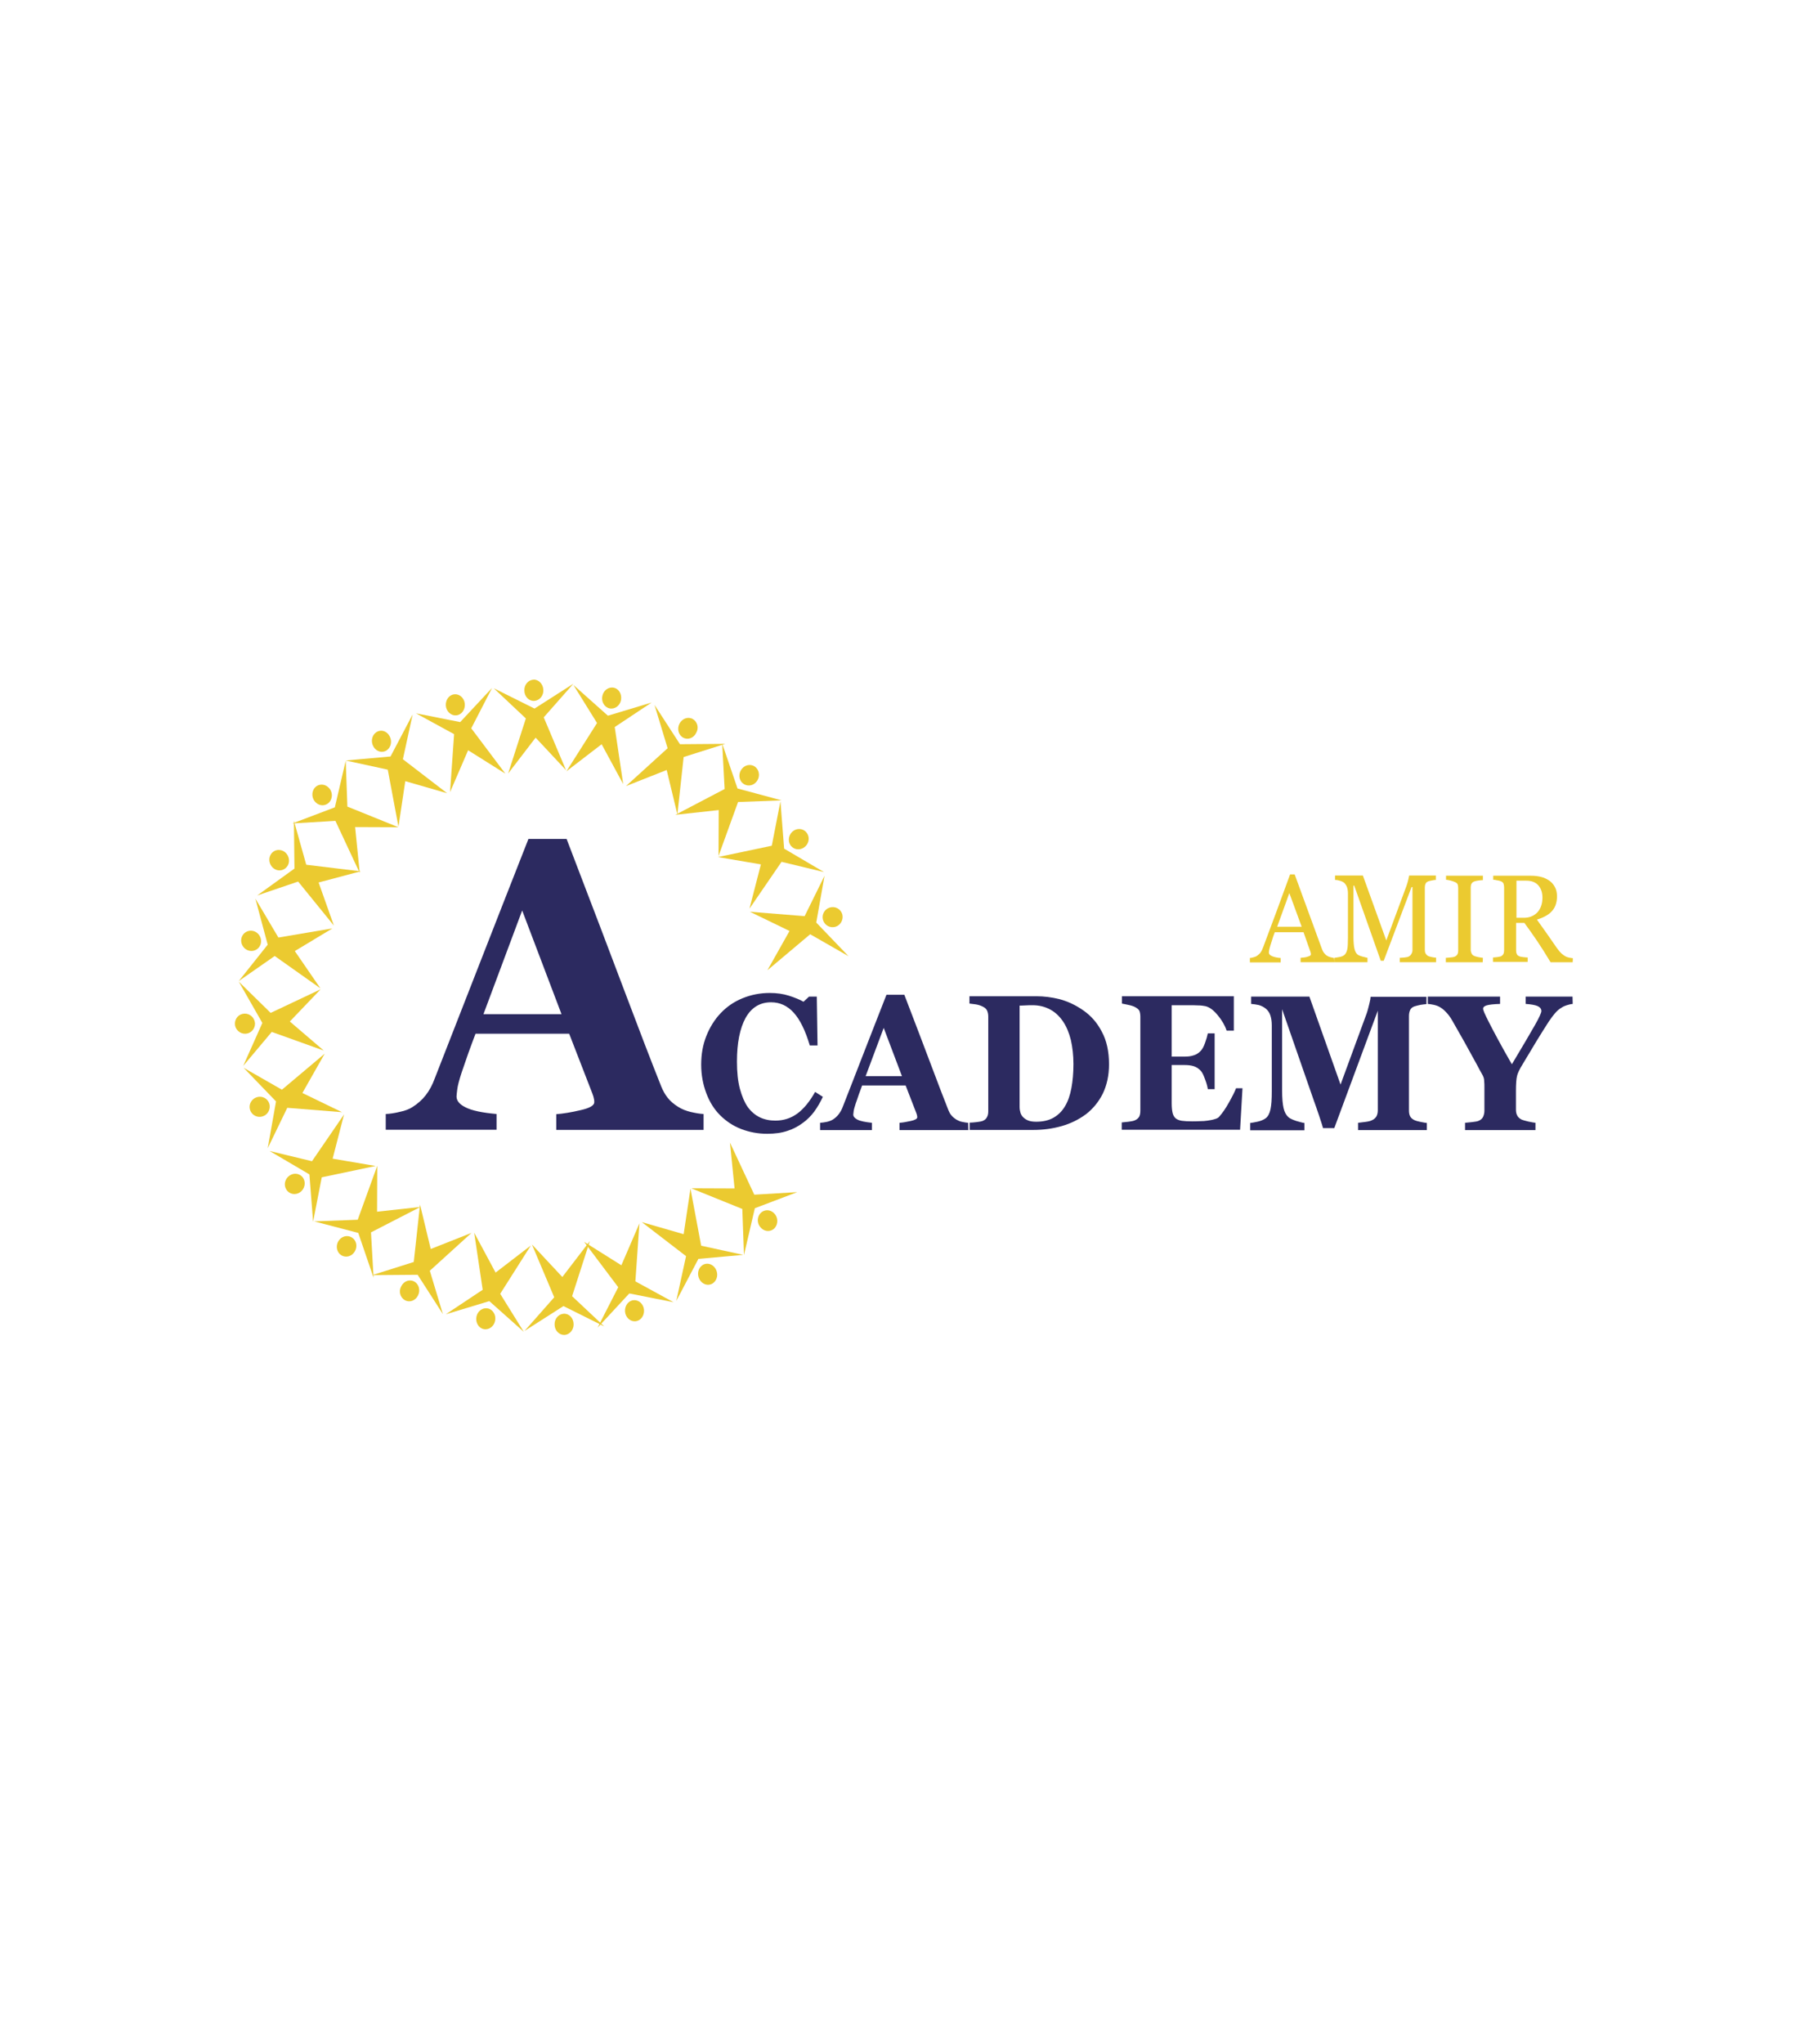 <svg width="178" height="200" viewBox="0 0 178 200" fill="none" xmlns="http://www.w3.org/2000/svg">
<g filter="url(#filter0_dd)">
<path d="M89 11L162.612 53.5V138.5L89 181L15.388 138.5V53.5L89 11Z" fill="white"/>
</g>
<path fill-rule="evenodd" clip-rule="evenodd" d="M56.143 66.898L53.237 70.191L55.421 75.363L52.442 72.177L49.753 75.685L51.486 70.299L48.345 67.346L52.334 69.332L56.143 66.898Z" fill="#EBCA30"/>
<path fill-rule="evenodd" clip-rule="evenodd" d="M52.225 66.504C51.701 66.54 51.304 67.023 51.34 67.596C51.358 68.168 51.791 68.616 52.315 68.58C52.838 68.544 53.236 68.061 53.2 67.488C53.163 66.916 52.73 66.468 52.225 66.504Z" fill="#EBCA30"/>
<path fill-rule="evenodd" clip-rule="evenodd" d="M51.357 130.23L54.264 126.937L52.08 121.765L55.058 124.951L57.748 121.443L56.015 126.83L59.156 129.783L55.166 127.796L51.357 130.23Z" fill="#EBCA30"/>
<path fill-rule="evenodd" clip-rule="evenodd" d="M55.277 130.623C55.782 130.587 56.197 130.104 56.161 129.531C56.143 128.959 55.71 128.511 55.187 128.547C54.663 128.583 54.266 129.066 54.302 129.639C54.32 130.211 54.771 130.641 55.277 130.623Z" fill="#EBCA30"/>
<path fill-rule="evenodd" clip-rule="evenodd" d="M23.377 96.05L26.5 99.11L31.392 96.801L28.377 99.951L31.699 102.796L26.608 100.971L23.81 104.3L25.688 100.094L23.377 96.05Z" fill="#EBCA30"/>
<path fill-rule="evenodd" clip-rule="evenodd" d="M23.001 100.2C23.019 100.737 23.488 101.167 24.029 101.149C24.571 101.131 24.986 100.666 24.968 100.129C24.932 99.592 24.481 99.162 23.939 99.18C23.398 99.198 22.983 99.645 23.001 100.2Z" fill="#EBCA30"/>
<path fill-rule="evenodd" clip-rule="evenodd" d="M76.525 78.314L72.264 78.475L70.351 83.754L70.369 79.263L66.127 79.728L70.947 77.205L70.712 72.767L72.21 77.151L76.525 78.314Z" fill="#EBCA30"/>
<path fill-rule="evenodd" clip-rule="evenodd" d="M74.014 75.095C73.635 74.737 73.021 74.772 72.66 75.202C72.299 75.614 72.299 76.258 72.696 76.616C73.075 76.974 73.689 76.938 74.05 76.508C74.411 76.097 74.393 75.47 74.014 75.095Z" fill="#EBCA30"/>
<path fill-rule="evenodd" clip-rule="evenodd" d="M30.764 119.51L35.024 119.349L36.937 114.07L36.919 118.562L41.161 118.097L36.324 120.584L36.576 125.022L35.078 120.638L30.764 119.51Z" fill="#EBCA30"/>
<path fill-rule="evenodd" clip-rule="evenodd" d="M33.273 122.713C33.652 123.071 34.265 123.035 34.626 122.606C34.987 122.194 34.987 121.55 34.59 121.192C34.211 120.834 33.597 120.87 33.236 121.3C32.875 121.711 32.893 122.355 33.273 122.713Z" fill="#EBCA30"/>
<path fill-rule="evenodd" clip-rule="evenodd" d="M72.842 122.803L72.68 118.294L67.68 116.272L71.922 116.29L71.471 111.798L73.853 116.898L78.059 116.647L73.907 118.222L72.842 122.803Z" fill="#EBCA30"/>
<path fill-rule="evenodd" clip-rule="evenodd" d="M75.872 120.136C76.215 119.724 76.179 119.08 75.782 118.704C75.385 118.311 74.789 118.329 74.428 118.74C74.085 119.152 74.121 119.796 74.536 120.172C74.915 120.548 75.529 120.548 75.872 120.136Z" fill="#EBCA30"/>
<path fill-rule="evenodd" clip-rule="evenodd" d="M33.85 74.432L34.012 78.923L39.012 80.945L34.77 80.928L35.222 85.419L32.839 80.319L28.633 80.57L32.785 78.995L33.85 74.432Z" fill="#EBCA30"/>
<path fill-rule="evenodd" clip-rule="evenodd" d="M30.817 77.079C30.474 77.491 30.511 78.135 30.908 78.511C31.305 78.905 31.901 78.887 32.262 78.475C32.605 78.064 32.568 77.419 32.153 77.043C31.756 76.668 31.16 76.686 30.817 77.079Z" fill="#EBCA30"/>
<path fill-rule="evenodd" clip-rule="evenodd" d="M63.798 68.741L60.188 71.139L61.018 76.723L58.906 72.822L55.458 75.47L58.455 70.746L56.144 67.023L59.52 70.03L63.798 68.741Z" fill="#EBCA30"/>
<path fill-rule="evenodd" clip-rule="evenodd" d="M60.097 67.291C59.591 67.184 59.086 67.542 58.977 68.097C58.851 68.651 59.176 69.206 59.681 69.314C60.187 69.421 60.692 69.063 60.801 68.508C60.909 67.936 60.602 67.399 60.097 67.291Z" fill="#EBCA30"/>
<path fill-rule="evenodd" clip-rule="evenodd" d="M43.649 128.6L47.26 126.202L46.429 120.619L48.523 124.52L51.971 121.872L48.975 126.596L51.285 130.318L47.91 127.312L43.649 128.6Z" fill="#EBCA30"/>
<path fill-rule="evenodd" clip-rule="evenodd" d="M47.353 130.05C47.858 130.157 48.364 129.799 48.472 129.245C48.598 128.69 48.273 128.135 47.768 128.028C47.262 127.92 46.757 128.278 46.649 128.833C46.54 129.388 46.847 129.943 47.353 130.05Z" fill="#EBCA30"/>
<path fill-rule="evenodd" clip-rule="evenodd" d="M25.002 87.924L27.258 91.736L32.547 90.841L28.865 93.06L31.374 96.71L26.897 93.543L23.377 95.995L26.211 92.433L25.002 87.924Z" fill="#EBCA30"/>
<path fill-rule="evenodd" clip-rule="evenodd" d="M23.63 91.825C23.522 92.362 23.865 92.899 24.389 93.024C24.912 93.149 25.436 92.827 25.544 92.29C25.652 91.754 25.309 91.217 24.786 91.091C24.244 90.966 23.739 91.306 23.63 91.825Z" fill="#EBCA30"/>
<path fill-rule="evenodd" clip-rule="evenodd" d="M80.674 85.33L76.522 84.328L73.381 88.909L74.5 84.578L70.294 83.862L75.565 82.753L76.413 78.404L76.774 83.039L80.674 85.33Z" fill="#EBCA30"/>
<path fill-rule="evenodd" clip-rule="evenodd" d="M79.032 81.555C78.743 81.09 78.147 80.983 77.696 81.287C77.245 81.591 77.1 82.217 77.371 82.665C77.66 83.13 78.255 83.237 78.707 82.933C79.176 82.629 79.32 82.002 79.032 81.555Z" fill="#EBCA30"/>
<path fill-rule="evenodd" clip-rule="evenodd" d="M26.395 112.621L30.546 113.623L33.687 109.042L32.568 113.373L36.774 114.088L31.503 115.198L30.655 119.547L30.294 114.912L26.395 112.621Z" fill="#EBCA30"/>
<path fill-rule="evenodd" clip-rule="evenodd" d="M28.037 116.396C28.326 116.861 28.922 116.969 29.373 116.665C29.825 116.36 29.969 115.734 29.698 115.287C29.409 114.821 28.814 114.714 28.362 115.018C27.893 115.322 27.748 115.949 28.037 116.396Z" fill="#EBCA30"/>
<path fill-rule="evenodd" clip-rule="evenodd" d="M66.215 127.294L67.171 122.91L62.839 119.581L66.936 120.763L67.605 116.307L68.651 121.89L72.767 122.785L68.381 123.178L66.215 127.294Z" fill="#EBCA30"/>
<path fill-rule="evenodd" clip-rule="evenodd" d="M69.808 125.558C70.241 125.254 70.349 124.627 70.06 124.144C69.772 123.661 69.194 123.5 68.761 123.804C68.327 124.108 68.219 124.735 68.508 125.218C68.797 125.701 69.374 125.862 69.808 125.558Z" fill="#EBCA30"/>
<path fill-rule="evenodd" clip-rule="evenodd" d="M40.403 69.904L39.447 74.289L43.779 77.617L39.681 76.436L39.013 80.892L37.966 75.309L33.851 74.414L38.237 74.02L40.403 69.904Z" fill="#EBCA30"/>
<path fill-rule="evenodd" clip-rule="evenodd" d="M36.826 71.657C36.393 71.961 36.285 72.588 36.573 73.071C36.862 73.554 37.44 73.715 37.873 73.411C38.306 73.106 38.415 72.48 38.126 71.997C37.837 71.496 37.259 71.353 36.826 71.657Z" fill="#EBCA30"/>
<path fill-rule="evenodd" clip-rule="evenodd" d="M71.016 72.784L66.936 74.073L66.323 79.692L65.275 75.343L61.286 76.918L65.366 73.214L64.084 68.973L66.575 72.82L71.016 72.784Z" fill="#EBCA30"/>
<path fill-rule="evenodd" clip-rule="evenodd" d="M67.822 70.351C67.371 70.101 66.793 70.298 66.522 70.817C66.27 71.318 66.432 71.926 66.884 72.177C67.335 72.427 67.912 72.23 68.165 71.711C68.454 71.21 68.273 70.602 67.822 70.351Z" fill="#EBCA30"/>
<path fill-rule="evenodd" clip-rule="evenodd" d="M36.433 124.771L40.512 123.482L41.126 117.863L42.173 122.212L46.162 120.637L42.083 124.341L43.364 128.583L40.891 124.735L36.433 124.771Z" fill="#EBCA30"/>
<path fill-rule="evenodd" clip-rule="evenodd" d="M39.645 127.223C40.097 127.473 40.674 127.276 40.927 126.757C41.18 126.256 41.017 125.648 40.566 125.397C40.115 125.147 39.537 125.344 39.284 125.862C39.014 126.346 39.176 126.954 39.645 127.223Z" fill="#EBCA30"/>
<path fill-rule="evenodd" clip-rule="evenodd" d="M28.776 80.3L29.985 84.613L35.31 85.257L31.195 86.348L32.693 90.572L29.191 86.259L25.184 87.619L28.83 84.988L28.776 80.3Z" fill="#EBCA30"/>
<path fill-rule="evenodd" clip-rule="evenodd" d="M26.467 83.683C26.232 84.166 26.431 84.774 26.9 85.043C27.37 85.311 27.947 85.132 28.2 84.649C28.435 84.166 28.236 83.558 27.767 83.289C27.279 83.021 26.702 83.2 26.467 83.683Z" fill="#EBCA30"/>
<path fill-rule="evenodd" clip-rule="evenodd" d="M83.078 93.562L79.324 91.415L75.136 94.94L77.302 91.093L73.421 89.214L78.782 89.643L80.732 85.689L79.919 90.27L83.078 93.562Z" fill="#EBCA30"/>
<path fill-rule="evenodd" clip-rule="evenodd" d="M82.464 89.446C82.301 88.927 81.76 88.641 81.236 88.802C80.713 88.963 80.424 89.517 80.586 90.036C80.749 90.555 81.29 90.842 81.814 90.681C82.319 90.52 82.608 89.965 82.464 89.446Z" fill="#EBCA30"/>
<path fill-rule="evenodd" clip-rule="evenodd" d="M23.849 104.478L27.603 106.625L31.791 103.1L29.607 106.947L33.488 108.826L28.127 108.397L26.213 112.351L27.026 107.77L23.849 104.478Z" fill="#EBCA30"/>
<path fill-rule="evenodd" clip-rule="evenodd" d="M24.48 108.593C24.643 109.112 25.184 109.398 25.708 109.237C26.231 109.076 26.52 108.521 26.375 108.003C26.213 107.484 25.672 107.197 25.148 107.358C24.625 107.519 24.318 108.074 24.48 108.593Z" fill="#EBCA30"/>
<path fill-rule="evenodd" clip-rule="evenodd" d="M58.509 129.907L60.531 125.952L57.191 121.514L60.838 123.805L62.607 119.707L62.21 125.38L65.946 127.42L61.614 126.561L58.509 129.907Z" fill="#EBCA30"/>
<path fill-rule="evenodd" clip-rule="evenodd" d="M62.406 129.245C62.893 129.084 63.164 128.511 63.019 127.957C62.857 127.402 62.333 127.098 61.846 127.259C61.358 127.42 61.088 127.993 61.232 128.547C61.395 129.102 61.918 129.406 62.406 129.245Z" fill="#EBCA30"/>
<path fill-rule="evenodd" clip-rule="evenodd" d="M48.18 67.309L46.14 71.263L49.48 75.701L45.833 73.411L44.064 77.509L44.461 71.836L40.725 69.796L45.057 70.655L48.18 67.309Z" fill="#EBCA30"/>
<path fill-rule="evenodd" clip-rule="evenodd" d="M44.302 67.972C43.815 68.133 43.544 68.705 43.688 69.26C43.851 69.815 44.374 70.119 44.861 69.958C45.349 69.797 45.62 69.224 45.475 68.67C45.313 68.115 44.789 67.811 44.302 67.972Z" fill="#EBCA30"/>
<path d="M130.662 94.151H127.34V93.722C127.629 93.704 127.882 93.668 128.062 93.597C128.261 93.543 128.351 93.471 128.351 93.382C128.351 93.346 128.351 93.31 128.333 93.257C128.333 93.203 128.315 93.167 128.297 93.113L127.629 91.216H124.813C124.705 91.503 124.614 91.735 124.56 91.95C124.488 92.165 124.434 92.344 124.38 92.523C124.326 92.702 124.289 92.827 124.271 92.934C124.253 93.042 124.235 93.131 124.235 93.203C124.235 93.364 124.362 93.489 124.596 93.579C124.831 93.668 125.102 93.722 125.391 93.74V94.169H122.376V93.74C122.466 93.74 122.593 93.704 122.737 93.668C122.881 93.632 123.008 93.579 123.098 93.507C123.242 93.4 123.369 93.292 123.441 93.167C123.531 93.042 123.603 92.881 123.676 92.684C124.073 91.628 124.524 90.429 125.012 89.105C125.499 87.781 125.932 86.599 126.311 85.561H126.762L129.434 92.863C129.488 93.024 129.56 93.149 129.633 93.239C129.705 93.328 129.795 93.435 129.94 93.525C130.03 93.579 130.138 93.632 130.283 93.668C130.427 93.704 130.535 93.722 130.626 93.74L130.662 94.151ZM127.448 90.68L126.239 87.387L125.048 90.68H127.448Z" fill="#EBCA30"/>
<path d="M140.587 94.151H137.049V93.722C137.176 93.722 137.338 93.704 137.537 93.686C137.735 93.668 137.88 93.632 137.952 93.579C138.078 93.507 138.151 93.418 138.205 93.31C138.259 93.221 138.295 93.096 138.295 92.952V86.796H138.205L135.479 94.008H135.19L132.591 86.653H132.518V91.7C132.518 92.183 132.555 92.559 132.609 92.809C132.663 93.06 132.753 93.239 132.88 93.364C132.97 93.453 133.132 93.525 133.385 93.597C133.638 93.668 133.818 93.704 133.89 93.722V94.151H130.659V93.722C130.822 93.704 131.002 93.668 131.201 93.632C131.381 93.597 131.526 93.525 131.634 93.436C131.76 93.328 131.851 93.149 131.905 92.916C131.959 92.684 131.977 92.308 131.977 91.753V87.423C131.977 87.172 131.941 86.975 131.887 86.814C131.833 86.653 131.742 86.528 131.652 86.421C131.544 86.313 131.399 86.242 131.219 86.188C131.056 86.134 130.876 86.098 130.713 86.098V85.669H133.439L135.732 92.022L137.699 86.707C137.771 86.51 137.826 86.313 137.88 86.098C137.934 85.884 137.952 85.74 137.97 85.669H140.587V86.098C140.479 86.098 140.353 86.116 140.19 86.152C140.028 86.188 139.902 86.206 139.829 86.242C139.703 86.295 139.613 86.367 139.577 86.474C139.522 86.582 139.504 86.707 139.504 86.832V92.934C139.504 93.078 139.522 93.185 139.577 93.292C139.631 93.382 139.703 93.471 139.829 93.543C139.902 93.579 140.01 93.614 140.19 93.65C140.371 93.686 140.497 93.704 140.606 93.704V94.151H140.587Z" fill="#EBCA30"/>
<path d="M145.172 94.153H141.562V93.723C141.67 93.723 141.814 93.706 141.995 93.688C142.193 93.67 142.32 93.652 142.41 93.616C142.536 93.562 142.627 93.491 142.681 93.401C142.735 93.312 142.771 93.187 142.771 93.025V86.888C142.771 86.744 142.753 86.637 142.717 86.53C142.681 86.44 142.572 86.351 142.428 86.297C142.32 86.243 142.175 86.207 141.995 86.154C141.832 86.118 141.688 86.082 141.58 86.082V85.689H145.19V86.118C145.064 86.118 144.937 86.136 144.775 86.154C144.612 86.172 144.468 86.207 144.36 86.243C144.215 86.297 144.125 86.368 144.071 86.476C144.017 86.583 143.998 86.709 143.998 86.834V92.954C143.998 93.079 144.035 93.204 144.089 93.312C144.143 93.419 144.233 93.491 144.36 93.544C144.432 93.58 144.576 93.616 144.739 93.652C144.919 93.688 145.064 93.706 145.19 93.723L145.172 94.153Z" fill="#EBCA30"/>
<path d="M153.982 94.153H151.816C151.346 93.365 150.913 92.686 150.516 92.095C150.137 91.522 149.704 90.932 149.252 90.305H148.44V92.99C148.44 93.133 148.458 93.258 148.512 93.348C148.548 93.455 148.639 93.527 148.783 93.58C148.855 93.616 148.964 93.634 149.144 93.652C149.307 93.67 149.451 93.688 149.577 93.688V94.117H146.184V93.688C146.274 93.688 146.4 93.67 146.581 93.652C146.743 93.634 146.87 93.598 146.942 93.58C147.05 93.527 147.14 93.455 147.194 93.348C147.249 93.24 147.267 93.115 147.267 92.972V86.852C147.267 86.709 147.249 86.583 147.213 86.476C147.176 86.368 147.086 86.279 146.942 86.225C146.852 86.189 146.725 86.154 146.581 86.136C146.436 86.1 146.31 86.082 146.202 86.082V85.689H149.902C150.245 85.689 150.552 85.724 150.859 85.796C151.166 85.867 151.419 85.993 151.671 86.154C151.906 86.315 152.086 86.512 152.231 86.78C152.375 87.031 152.447 87.353 152.447 87.711C152.447 88.033 152.393 88.319 152.303 88.57C152.213 88.82 152.068 89.035 151.888 89.214C151.725 89.393 151.509 89.536 151.274 89.661C151.039 89.787 150.769 89.894 150.48 89.983C150.877 90.538 151.202 91.003 151.473 91.379C151.743 91.755 152.05 92.22 152.429 92.757C152.592 92.99 152.754 93.169 152.881 93.294C153.007 93.401 153.151 93.509 153.278 93.58C153.368 93.634 153.494 93.67 153.639 93.706C153.783 93.741 153.91 93.741 154 93.759L153.982 94.153ZM151.021 87.836C151.021 87.317 150.877 86.923 150.606 86.619C150.335 86.315 149.938 86.172 149.433 86.172H148.476V89.804H149.216C149.74 89.804 150.173 89.625 150.516 89.285C150.841 88.927 151.021 88.444 151.021 87.836Z" fill="#EBCA30"/>
<path d="M75.116 110.939C74.213 110.939 73.365 110.777 72.57 110.473C71.776 110.169 71.09 109.704 70.513 109.131C69.935 108.558 69.484 107.843 69.159 106.984C68.834 106.125 68.653 105.194 68.653 104.174C68.653 103.154 68.816 102.224 69.159 101.365C69.502 100.506 69.971 99.754 70.567 99.128C71.162 98.501 71.867 98.018 72.697 97.678C73.527 97.338 74.412 97.159 75.368 97.159C76.054 97.159 76.686 97.249 77.246 97.428C77.805 97.607 78.293 97.803 78.672 98.018L79.213 97.517H79.972L80.044 102.295H79.286C78.852 100.828 78.329 99.772 77.715 99.092C77.101 98.412 76.361 98.072 75.495 98.072C74.412 98.072 73.581 98.573 73.004 99.593C72.444 100.613 72.155 102.045 72.155 103.87C72.155 104.908 72.246 105.803 72.444 106.536C72.643 107.27 72.895 107.861 73.202 108.308C73.545 108.773 73.942 109.113 74.394 109.328C74.845 109.543 75.35 109.65 75.91 109.65C76.722 109.65 77.444 109.417 78.076 108.952C78.708 108.487 79.286 107.771 79.809 106.841L80.567 107.324C80.315 107.861 80.026 108.344 79.719 108.773C79.394 109.203 79.033 109.561 78.618 109.865C78.166 110.205 77.661 110.473 77.101 110.652C76.524 110.849 75.874 110.939 75.116 110.939Z" fill="#2C2A60"/>
<path d="M94.808 110.579H88.075V109.864C88.382 109.846 88.761 109.774 89.176 109.685C89.591 109.595 89.808 109.47 89.808 109.327C89.808 109.273 89.808 109.219 89.79 109.166C89.79 109.112 89.754 109.023 89.718 108.915L88.671 106.213H84.411C84.32 106.463 84.212 106.768 84.086 107.09C83.977 107.43 83.869 107.734 83.779 107.985C83.671 108.325 83.598 108.575 83.58 108.736C83.562 108.897 83.544 109.005 83.544 109.058C83.544 109.255 83.689 109.416 83.959 109.559C84.248 109.703 84.718 109.792 85.367 109.864V110.579H80.295V109.864C80.493 109.846 80.71 109.828 80.945 109.774C81.179 109.72 81.378 109.649 81.522 109.559C81.757 109.416 81.956 109.237 82.118 109.023C82.281 108.808 82.425 108.557 82.533 108.253C83.201 106.535 83.887 104.799 84.555 103.063C85.223 101.328 85.981 99.431 86.793 97.337H88.544C89.682 100.29 90.566 102.634 91.216 104.352C91.866 106.07 92.407 107.501 92.859 108.629C92.931 108.808 93.021 108.987 93.148 109.13C93.256 109.273 93.436 109.416 93.653 109.559C93.816 109.649 93.996 109.738 94.213 109.774C94.429 109.828 94.628 109.846 94.79 109.864L94.808 110.579ZM88.31 105.3L86.523 100.576L84.754 105.3H88.31Z" fill="#2C2A60"/>
<path d="M106.057 98.859C106.815 99.378 107.429 100.076 107.88 100.953C108.349 101.812 108.584 102.886 108.584 104.138C108.584 105.248 108.367 106.196 107.97 107.02C107.555 107.843 106.995 108.505 106.327 109.024C105.623 109.543 104.829 109.937 103.945 110.187C103.06 110.438 102.14 110.563 101.165 110.563H94.937V109.847C95.118 109.847 95.352 109.829 95.641 109.793C95.93 109.758 96.11 109.722 96.201 109.686C96.417 109.597 96.562 109.471 96.634 109.31C96.724 109.149 96.76 108.97 96.76 108.738V99.468C96.76 99.253 96.724 99.074 96.652 98.895C96.58 98.734 96.435 98.591 96.201 98.484C95.984 98.376 95.749 98.305 95.497 98.269C95.244 98.233 95.063 98.215 94.919 98.197V97.481H101.49C102.194 97.481 102.952 97.571 103.746 97.768C104.54 97.983 105.317 98.34 106.057 98.859ZM104.288 108.219C104.576 107.735 104.775 107.145 104.901 106.465C105.028 105.785 105.1 104.997 105.1 104.121C105.1 103.262 105.01 102.474 104.847 101.758C104.667 101.043 104.414 100.434 104.071 99.933C103.728 99.432 103.313 99.038 102.807 98.77C102.302 98.501 101.742 98.358 101.093 98.358C100.894 98.358 100.659 98.358 100.407 98.376C100.154 98.394 99.955 98.394 99.829 98.394V108.308C99.829 108.523 99.865 108.72 99.919 108.899C99.973 109.06 100.064 109.221 100.208 109.346C100.334 109.471 100.515 109.579 100.695 109.65C100.894 109.722 101.147 109.758 101.454 109.758C102.103 109.758 102.681 109.632 103.15 109.364C103.62 109.095 103.999 108.72 104.288 108.219Z" fill="#2C2A60"/>
<path d="M120.767 100.846H120.099C119.937 100.345 119.648 99.844 119.233 99.343C118.818 98.841 118.421 98.537 118.005 98.448C117.825 98.412 117.59 98.376 117.283 98.376C116.977 98.358 116.724 98.358 116.507 98.358H114.72V103.387H116.002C116.327 103.387 116.615 103.351 116.868 103.262C117.139 103.19 117.374 103.029 117.59 102.796C117.717 102.653 117.861 102.403 117.987 102.045C118.114 101.687 118.204 101.383 118.258 101.114H118.926V106.572H118.258C118.222 106.322 118.132 105.982 117.987 105.606C117.843 105.212 117.717 104.944 117.59 104.801C117.392 104.586 117.175 104.425 116.904 104.335C116.634 104.246 116.345 104.21 116.002 104.21H114.72V107.968C114.72 108.362 114.756 108.666 114.81 108.899C114.865 109.131 114.973 109.31 115.117 109.435C115.262 109.543 115.46 109.632 115.713 109.668C115.966 109.704 116.309 109.722 116.742 109.722C116.94 109.722 117.193 109.722 117.482 109.704C117.771 109.704 118.024 109.686 118.24 109.65C118.475 109.614 118.709 109.579 118.926 109.507C119.143 109.453 119.305 109.364 119.395 109.239C119.666 108.934 119.991 108.487 120.334 107.861C120.677 107.252 120.912 106.787 121.02 106.483H121.652L121.417 110.545H109.828V109.829C109.991 109.811 110.207 109.793 110.496 109.758C110.767 109.722 110.965 109.686 111.092 109.632C111.308 109.543 111.453 109.418 111.543 109.257C111.615 109.113 111.651 108.917 111.651 108.684V99.468C111.651 99.253 111.615 99.056 111.561 98.913C111.489 98.77 111.344 98.645 111.092 98.519C110.947 98.448 110.731 98.376 110.46 98.323C110.189 98.269 109.973 98.215 109.846 98.197V97.481H120.803V100.846H120.767Z" fill="#2C2A60"/>
<path d="M139.665 110.58H132.968V109.864C133.167 109.846 133.402 109.811 133.69 109.775C133.979 109.739 134.178 109.685 134.286 109.632C134.503 109.542 134.647 109.417 134.755 109.256C134.846 109.095 134.9 108.898 134.9 108.647V98.894L130.64 110.383H129.539C129.484 110.186 129.358 109.775 129.159 109.184C128.961 108.576 128.78 108.093 128.654 107.735L125.531 98.751V106.697C125.531 107.466 125.585 108.039 125.676 108.433C125.766 108.826 125.928 109.113 126.145 109.31C126.289 109.435 126.542 109.56 126.921 109.685C127.3 109.793 127.553 109.864 127.715 109.882V110.598H122.408V109.882C122.553 109.864 122.787 109.829 123.112 109.757C123.437 109.685 123.708 109.578 123.925 109.417C124.159 109.238 124.304 108.952 124.394 108.54C124.484 108.128 124.52 107.556 124.52 106.804V100.326C124.52 99.933 124.466 99.61 124.376 99.342C124.286 99.073 124.141 98.877 123.961 98.716C123.726 98.519 123.491 98.411 123.239 98.34C122.986 98.286 122.751 98.25 122.498 98.232V97.517H128.203L131.253 106.124L133.817 99.145C133.907 98.894 133.979 98.572 134.069 98.232C134.16 97.874 134.196 97.642 134.196 97.534H139.665V98.25C139.485 98.268 139.286 98.286 139.088 98.322C138.889 98.358 138.691 98.411 138.51 98.465C138.275 98.537 138.131 98.68 138.059 98.841C137.987 99.02 137.951 99.199 137.951 99.413V108.665C137.951 108.88 137.987 109.077 138.059 109.22C138.131 109.363 138.275 109.506 138.51 109.614C138.618 109.667 138.817 109.721 139.088 109.775C139.359 109.829 139.557 109.864 139.702 109.882V110.58H139.665Z" fill="#2C2A60"/>
<path d="M153.984 98.232C153.768 98.25 153.587 98.304 153.407 98.358C153.226 98.411 153.064 98.483 152.901 98.59C152.649 98.734 152.432 98.93 152.233 99.163C152.035 99.396 151.854 99.646 151.656 99.933C151.277 100.523 150.88 101.149 150.464 101.829C150.049 102.509 149.598 103.261 149.11 104.084C148.786 104.603 148.587 105.015 148.533 105.283C148.461 105.569 148.425 106.053 148.425 106.733V108.576C148.425 108.791 148.461 108.987 148.551 109.149C148.623 109.31 148.786 109.453 149.002 109.56C149.11 109.596 149.309 109.667 149.634 109.739C149.959 109.811 150.194 109.846 150.338 109.864V110.58H143.442V109.864C143.605 109.846 143.839 109.829 144.146 109.793C144.453 109.757 144.67 109.721 144.778 109.667C144.995 109.578 145.139 109.435 145.211 109.274C145.284 109.113 145.338 108.916 145.338 108.683V106.375C145.338 106.178 145.338 105.999 145.32 105.838C145.32 105.677 145.302 105.552 145.266 105.444C145.229 105.337 145.157 105.176 145.049 104.997C144.941 104.818 144.814 104.585 144.67 104.299C144.219 103.476 143.785 102.688 143.37 101.937C142.955 101.203 142.558 100.505 142.179 99.843C141.98 99.503 141.782 99.234 141.583 99.038C141.384 98.823 141.186 98.662 140.969 98.537C140.807 98.447 140.626 98.376 140.392 98.322C140.175 98.268 139.958 98.25 139.796 98.232V97.517H146.872V98.232C146.222 98.25 145.789 98.304 145.554 98.376C145.32 98.447 145.211 98.555 145.211 98.698C145.211 98.769 145.247 98.894 145.338 99.109C145.428 99.306 145.572 99.628 145.789 100.04C145.988 100.434 146.276 100.988 146.655 101.686C147.035 102.384 147.486 103.207 148.027 104.138C149.129 102.295 149.887 101.006 150.302 100.272C150.717 99.539 150.916 99.091 150.916 98.93C150.916 98.716 150.789 98.555 150.555 98.447C150.32 98.34 149.923 98.268 149.381 98.232V97.517H153.966L153.984 98.232Z" fill="#2C2A60"/>
<path d="M68.924 110.561H54.465V109.022C55.133 108.969 55.927 108.843 56.83 108.629C57.733 108.432 58.184 108.163 58.184 107.859C58.184 107.752 58.184 107.626 58.148 107.501C58.13 107.376 58.075 107.197 57.985 106.964L55.729 101.148H46.559C46.342 101.685 46.125 102.329 45.855 103.045C45.602 103.779 45.385 104.423 45.187 104.978C44.952 105.712 44.808 106.248 44.772 106.588C44.736 106.911 44.699 107.143 44.699 107.286C44.699 107.716 45.006 108.074 45.602 108.36C46.198 108.664 47.209 108.879 48.617 109.004V110.543H37.768V109.004C38.183 108.986 38.652 108.915 39.157 108.79C39.681 108.682 40.078 108.521 40.385 108.324C40.891 108.002 41.324 107.626 41.685 107.161C42.046 106.696 42.335 106.159 42.569 105.515C44.013 101.81 45.458 98.106 46.92 94.384C48.382 90.662 49.97 86.564 51.739 82.09H55.476C57.913 88.443 59.827 93.471 61.216 97.158C62.606 100.844 63.78 103.904 64.754 106.338C64.917 106.732 65.116 107.09 65.368 107.412C65.621 107.734 65.964 108.038 66.433 108.324C66.776 108.539 67.192 108.7 67.643 108.807C68.112 108.915 68.527 108.986 68.888 109.004V110.561H68.924ZM54.971 99.216L51.126 89.087L47.335 99.234H54.971V99.216Z" fill="#2C2A60"/>
<defs>
<filter id="filter0_dd" x="0.388" y="0" width="177.224" height="200" filterUnits="userSpaceOnUse" color-interpolation-filters="sRGB">
<feFlood flood-opacity="0" result="BackgroundImageFix"/>
<feColorMatrix in="SourceAlpha" type="matrix" values="0 0 0 0 0 0 0 0 0 0 0 0 0 0 0 0 0 0 127 0"/>
<feOffset dy="4"/>
<feGaussianBlur stdDeviation="7.5"/>
<feColorMatrix type="matrix" values="0 0 0 0 0.796 0 0 0 0 0.824 0 0 0 0 0.867 0 0 0 1 0"/>
<feBlend mode="normal" in2="BackgroundImageFix" result="effect1_dropShadow"/>
<feColorMatrix in="SourceAlpha" type="matrix" values="0 0 0 0 0 0 0 0 0 0 0 0 0 0 0 0 0 0 127 0"/>
<feOffset dy="4"/>
<feGaussianBlur stdDeviation="2"/>
<feColorMatrix type="matrix" values="0 0 0 0 0 0 0 0 0 0 0 0 0 0 0 0 0 0 0.25 0"/>
<feBlend mode="normal" in2="effect1_dropShadow" result="effect2_dropShadow"/>
<feBlend mode="normal" in="SourceGraphic" in2="effect2_dropShadow" result="shape"/>
</filter>
</defs>
</svg>
